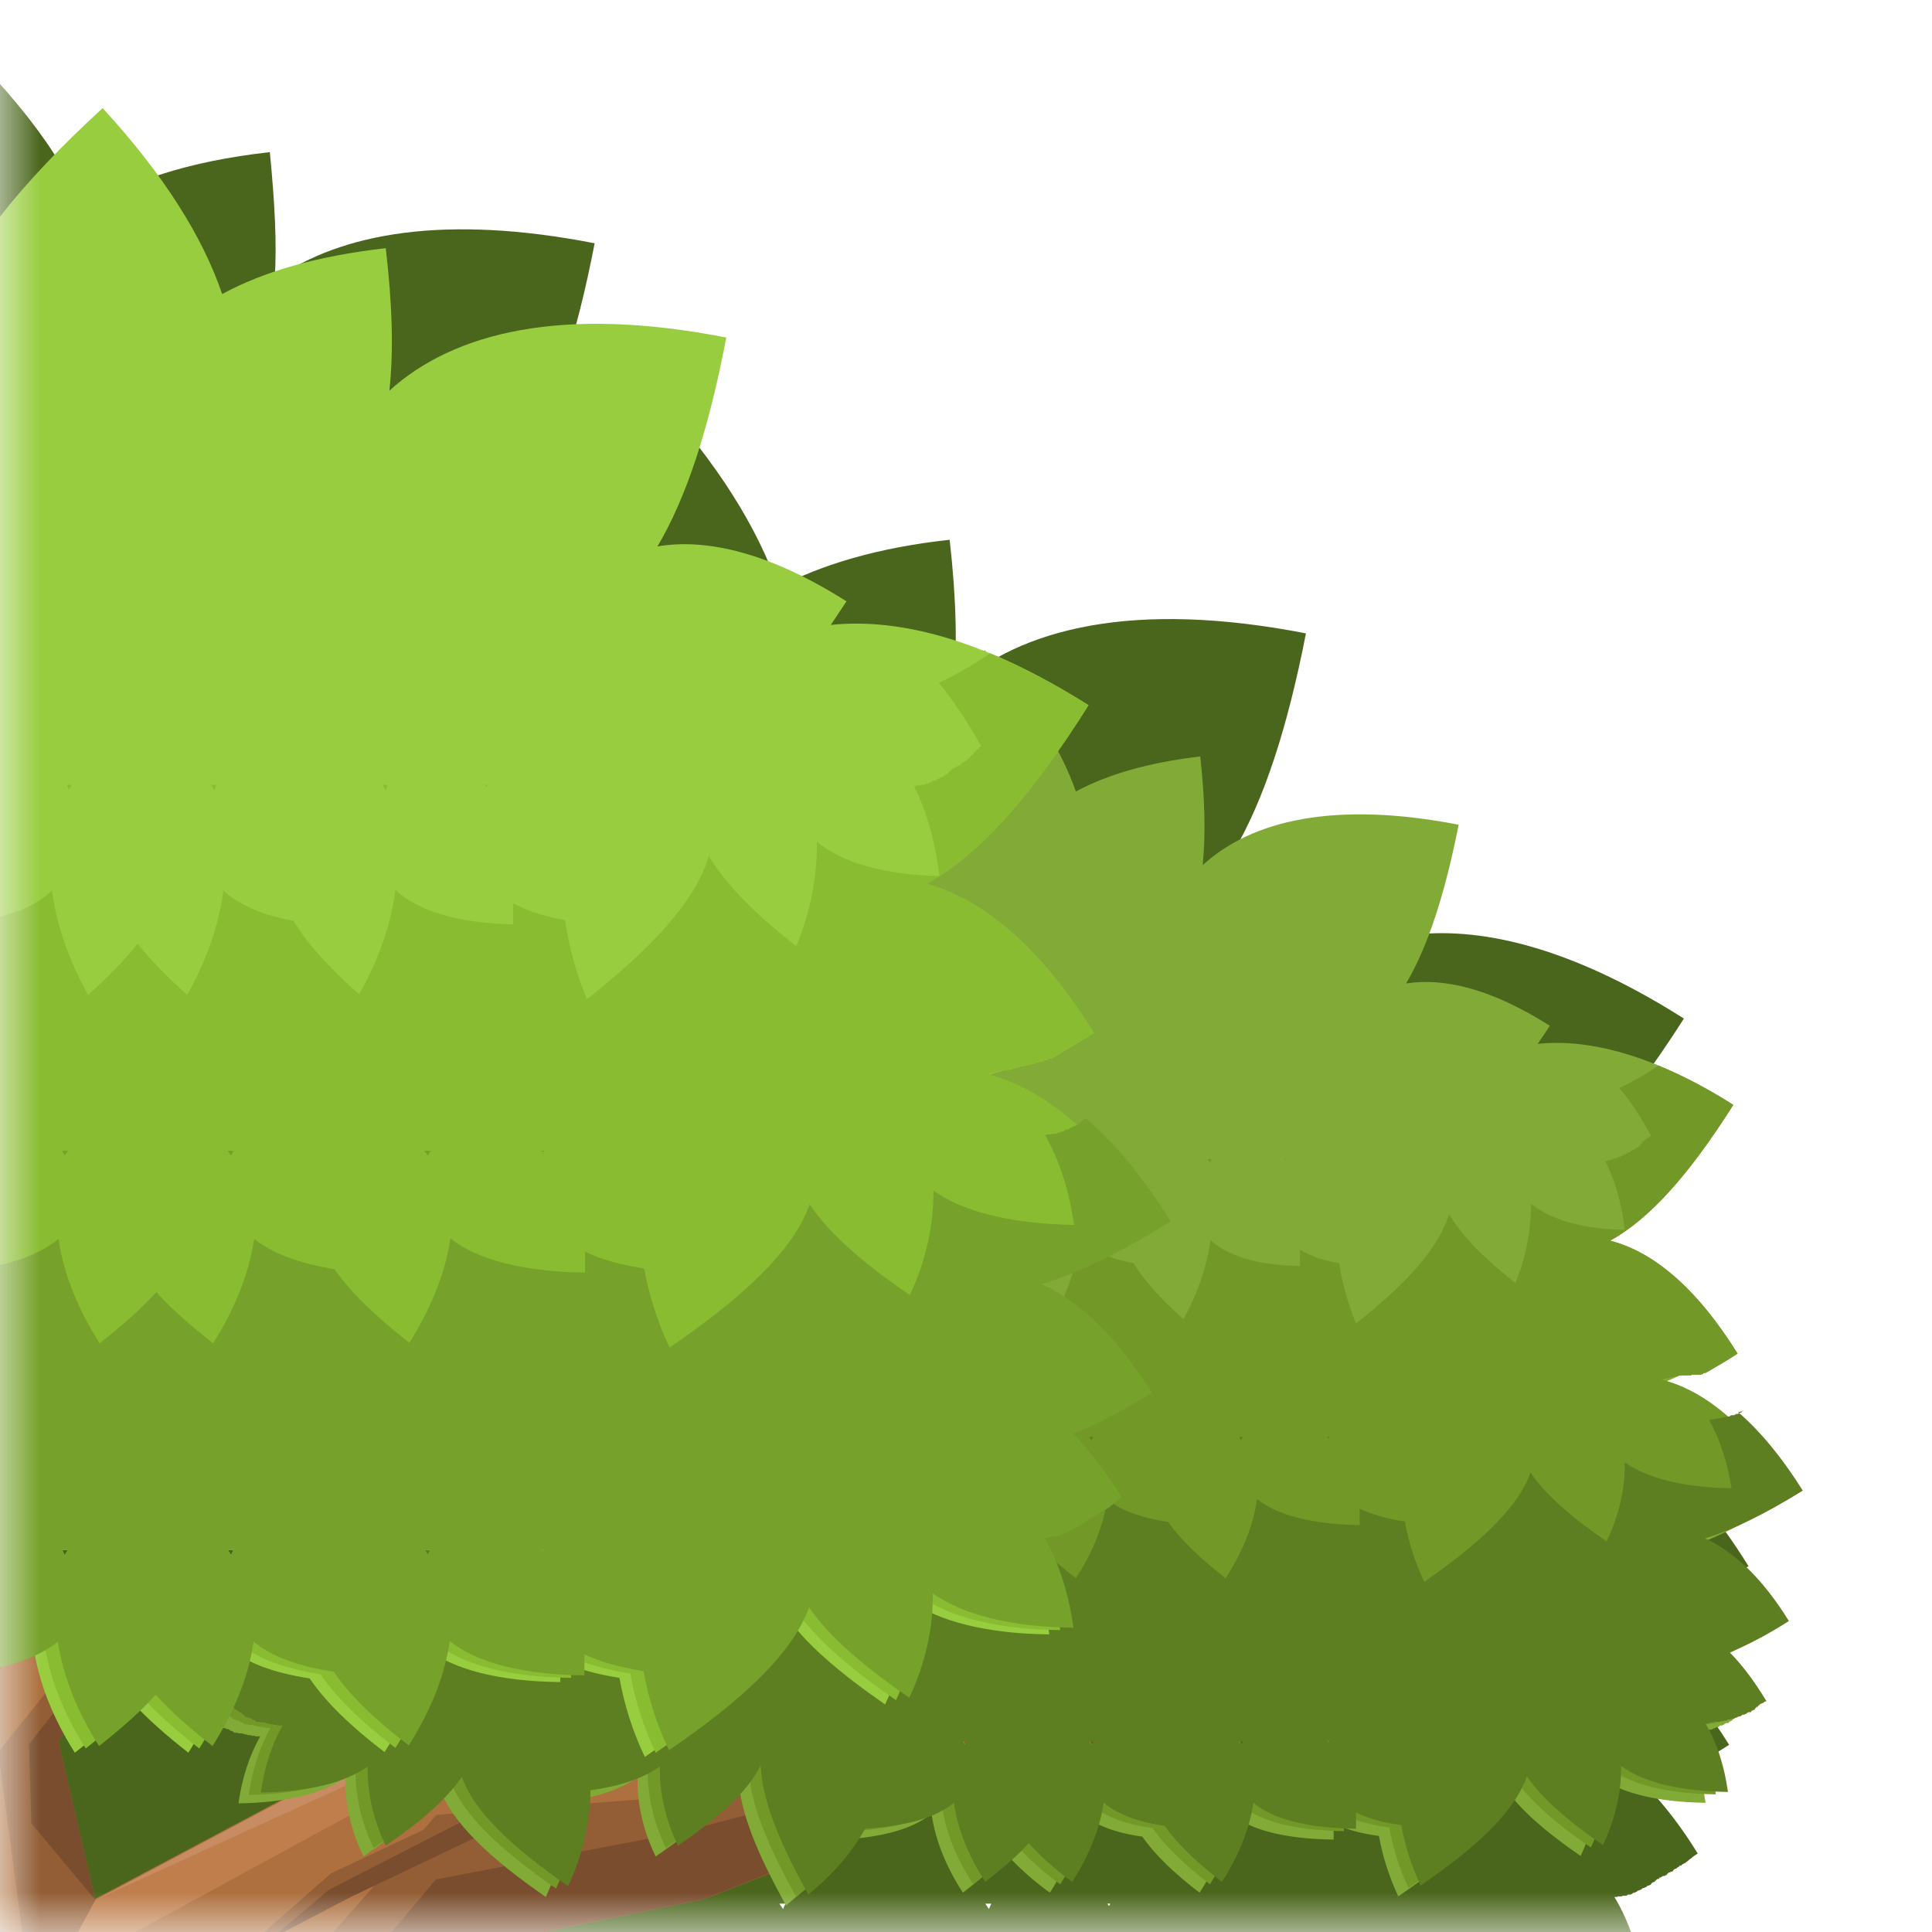 <svg width="24" height="24" viewBox="0 0 24 24" fill="none" xmlns="http://www.w3.org/2000/svg">
<mask id="mask0_44_148547" style="mask-type:luminance" maskUnits="userSpaceOnUse" x="0" y="0" width="24" height="24">
<path d="M24 0H0V24H24V0Z" fill="white"/>
</mask>
<g mask="url(#mask0_44_148547)">
<path fill-rule="evenodd" clip-rule="evenodd" d="M4.327 18.12H4.335H4.342H4.35H4.357H4.365H4.372H4.38H4.387H4.395H4.402H4.41H4.417H4.425H4.432L4.44 18.112H4.447H4.455H4.47V18.105H4.477L4.485 18.097H4.492V18.09L4.5 18.082H4.507H4.515H4.522V18.075L4.53 18.067H4.537L4.545 18.06L4.552 18.052H4.56H4.567H4.582V18.045L4.597 18.037H4.605H4.612H4.62V18.03H4.635V18.022H4.642H4.657H4.665L4.672 18.015L4.687 18.007H4.695H4.71V18L4.717 17.992H4.725H4.732H4.747C4.897 17.902 5.055 17.812 5.227 17.707C4.612 16.717 3.96 16.2 3.337 16.027C3.922 15.705 4.507 15.06 5.167 14.01C4.005 13.275 3.037 13.02 2.265 13.11C2.325 13.027 2.377 12.937 2.437 12.84C1.575 12.292 0.862 12.127 0.307 12.217C0.63 11.67 0.885 10.897 1.087 9.855C-0.758 9.495 -1.988 9.795 -2.715 10.455C-2.67 10.012 -2.685 9.487 -2.753 8.842C-3.525 8.932 -4.133 9.112 -4.598 9.36C-4.815 8.722 -5.25 8.017 -5.948 7.26C-6.878 8.122 -7.448 8.835 -7.703 9.487C-8.19 9.172 -8.865 8.947 -9.773 8.842C-9.833 9.39 -9.855 9.855 -9.825 10.252C-10.568 9.735 -11.73 9.532 -13.38 9.855C-13.178 10.897 -12.923 11.662 -12.6 12.217C-13.155 12.127 -13.868 12.292 -14.73 12.84C-14.483 13.23 -14.25 13.545 -14.025 13.785C-14.648 13.687 -15.435 13.882 -16.395 14.49C-16.065 15.015 -15.758 15.405 -15.465 15.69C-16.245 15.735 -17.085 16.267 -17.888 17.497C-17.325 17.85 -16.845 18.09 -16.425 18.232C-17.01 18.427 -17.625 18.945 -18.203 19.875C-17.64 20.227 -17.16 20.46 -16.748 20.58C-17.16 20.767 -17.588 21.15 -17.993 21.802C-17.663 22.005 -17.37 22.162 -17.108 22.267C-17.288 22.455 -17.475 22.695 -17.655 22.98L-17.633 22.995H-17.618V23.01L-17.603 23.025H-17.588V23.04H-17.573L-17.558 23.062L-17.543 23.077H-17.528V23.085H-17.513L-17.498 23.107L-17.483 23.122H-17.468V23.13H-17.453L-17.438 23.145L-17.423 23.16H-17.408V23.167H-17.393L-17.385 23.182L-17.37 23.197H-17.363V23.205H-17.348L-17.34 23.22H-17.333L-17.318 23.235H-17.31L-17.303 23.242H-17.288L-17.28 23.257H-17.273L-17.258 23.272L-17.25 23.28H-17.235V23.295H-17.228L-17.213 23.31L-17.205 23.317H-17.19V23.325H-17.175L-17.16 23.34L-17.145 23.347H-17.13V23.355H-17.115L-17.1 23.37H-17.085H-17.07V23.377H-17.055L-17.04 23.392H-17.025H-17.01H-16.995L-16.98 23.407H-16.965L-16.95 23.422H-16.935H-16.92H-16.905L-16.89 23.437H-16.875H-16.86H-16.845L-16.83 23.445H-16.815H-16.808H-16.793L-16.785 23.452H-16.77H-16.763H-16.748C-16.913 23.737 -17.01 24.075 -17.07 24.457C-16.373 24.45 -15.825 24.315 -15.48 24.067C-15.488 24.457 -15.39 24.87 -15.218 25.245C-14.708 24.892 -14.31 24.555 -14.085 24.225C-13.905 24.75 -13.328 25.282 -12.51 25.845C-12.3 25.395 -12.173 24.892 -12.18 24.42C-11.745 24.36 -11.393 24.247 -11.145 24.067C-11.153 24.457 -11.055 24.87 -10.883 25.245C-10.283 24.832 -9.84 24.442 -9.653 24.06C-9.63 24.577 -9.368 25.23 -8.948 25.972C-8.603 25.702 -8.31 25.365 -8.1 24.99C-7.508 24.96 -7.058 24.832 -6.788 24.607C-6.728 24.997 -6.563 25.41 -6.323 25.785C-6.068 25.59 -5.85 25.395 -5.678 25.207C-5.505 25.395 -5.288 25.59 -5.033 25.785C-4.793 25.41 -4.628 24.997 -4.568 24.607C-4.365 24.772 -4.058 24.892 -3.66 24.952C-3.473 25.222 -3.18 25.5 -2.813 25.785C-2.573 25.41 -2.408 24.997 -2.348 24.607C-2.048 24.855 -1.523 24.99 -0.825 24.997C-0.825 24.915 -0.825 24.832 -0.825 24.757C-0.645 24.847 -0.42 24.907 -0.158 24.952C-0.105 25.26 -0.008 25.56 0.127 25.845C0.945 25.29 1.522 24.75 1.702 24.225C1.927 24.555 2.325 24.892 2.835 25.245C3.007 24.87 3.112 24.457 3.097 24.067C3.435 24.315 3.99 24.45 4.687 24.457C4.635 24.067 4.522 23.73 4.357 23.445H4.372H4.387L4.402 23.437H4.417L4.432 23.43H4.447H4.462H4.477L4.485 23.422H4.5H4.507H4.522L4.53 23.415L4.545 23.407H4.552H4.567V23.4H4.575L4.59 23.392H4.597H4.612V23.385H4.627L4.642 23.37H4.657H4.672L4.687 23.355H4.702V23.347H4.717L4.732 23.332L4.747 23.325H4.755H4.77L4.777 23.31L4.792 23.302H4.8L4.807 23.295H4.822V23.28H4.83L4.845 23.265L4.852 23.257H4.867V23.25H4.882L4.897 23.235L4.912 23.227H4.927V23.22H4.942L4.957 23.205L4.972 23.197H4.987V23.19H5.002L5.017 23.175L5.032 23.16H5.04V23.152H5.055L5.062 23.137L5.077 23.122H5.085L5.092 23.115H5.107V23.1H5.115L5.13 23.085L5.145 23.077H5.16V23.062H5.175L5.19 23.04L5.205 23.032H5.22C5.04 22.732 4.86 22.5 4.68 22.305C4.942 22.2 5.235 22.05 5.565 21.84C5.16 21.187 4.732 20.797 4.32 20.617C4.732 20.497 5.212 20.265 5.775 19.912C5.152 18.907 4.492 18.39 3.862 18.225L4.327 18.12ZM-6.285 23.595C-6.285 23.595 -6.3 23.557 -6.315 23.535H-6.248C-6.248 23.535 -6.278 23.572 -6.285 23.595ZM-4.41 23.595C-4.41 23.595 -4.433 23.557 -4.448 23.535H-4.38C-4.38 23.535 -4.395 23.572 -4.41 23.595ZM-2.19 23.595C-2.19 23.595 -2.213 23.557 -2.228 23.535H-2.16C-2.16 23.535 -2.175 23.572 -2.19 23.595ZM-0.893 23.565L-0.915 23.542H-0.878L-0.893 23.565Z" fill="#4A661C"/>
<path fill-rule="evenodd" clip-rule="evenodd" d="M19.777 17.408H19.793H19.808H19.815H19.823H19.837H19.852H19.867L19.875 17.4H19.89H19.898H19.905H19.92V17.393H19.935H19.942H19.95H19.965H19.973L19.98 17.385H19.995H20.01H20.032V17.378H20.047V17.37H20.055L20.07 17.363H20.085L20.093 17.355L20.108 17.348H20.115H20.122H20.137V17.34L20.152 17.333H20.168L20.175 17.325L20.19 17.318H20.198H20.205H20.22V17.31L20.235 17.303H20.25H20.258H20.273V17.295H20.288V17.288H20.302H20.317V17.28H20.325L20.332 17.273L20.348 17.265H20.355H20.37H20.385L20.392 17.25L20.407 17.243H20.415H20.422V17.235H20.438C20.61 17.13 20.797 17.025 20.985 16.905C20.273 15.765 19.523 15.165 18.81 14.97C19.477 14.595 20.152 13.853 20.918 12.653C19.582 11.805 18.465 11.513 17.573 11.61C17.64 11.513 17.707 11.408 17.775 11.303C16.785 10.673 15.967 10.478 15.322 10.583C15.697 9.945 15.99 9.06 16.223 7.868C14.1 7.455 12.682 7.793 11.842 8.558C11.895 8.055 11.88 7.44 11.797 6.705C10.905 6.803 10.207 7.013 9.668 7.298C9.412 6.563 8.918 5.753 8.115 4.883C7.043 5.873 6.39 6.698 6.098 7.448C5.535 7.088 4.755 6.825 3.712 6.705C3.645 7.335 3.623 7.875 3.645 8.333C2.79 7.733 1.455 7.5 -0.443 7.875C-0.21 9.075 0.083 9.96 0.458 10.59C-0.188 10.485 -1.005 10.68 -1.995 11.31C-1.71 11.76 -1.44 12.12 -1.185 12.398C-1.905 12.285 -2.812 12.51 -3.915 13.208C-3.533 13.808 -3.18 14.265 -2.842 14.595C-3.743 14.648 -4.71 15.263 -5.633 16.68C-4.987 17.085 -4.433 17.363 -3.953 17.528C-4.628 17.753 -5.332 18.345 -6 19.425C-5.348 19.83 -4.8 20.1 -4.327 20.235C-4.8 20.445 -5.295 20.895 -5.76 21.645C-5.378 21.885 -5.04 22.058 -4.74 22.178C-4.95 22.395 -5.16 22.665 -5.37 22.995L-5.348 23.01L-5.325 23.025L-5.303 23.04L-5.28 23.055L-5.258 23.07L-5.242 23.085L-5.22 23.1H-5.205V23.115L-5.183 23.13H-5.168V23.145L-5.145 23.16H-5.13V23.175L-5.107 23.19H-5.093V23.205L-5.07 23.22H-5.055V23.235L-5.032 23.25H-5.018V23.258H-4.995L-4.98 23.273H-4.973L-4.95 23.288H-4.942L-4.935 23.295H-4.912L-4.905 23.31H-4.897L-4.875 23.325H-4.867L-4.86 23.333H-4.838L-4.83 23.348H-4.822L-4.8 23.363H-4.793L-4.777 23.37H-4.763V23.385H-4.747L-4.725 23.4L-4.71 23.408H-4.695V23.423H-4.68L-4.665 23.438L-4.65 23.445H-4.635V23.453H-4.62L-4.605 23.468L-4.59 23.475H-4.575V23.483H-4.56L-4.545 23.498L-4.53 23.505H-4.515H-4.5L-4.485 23.52H-4.47L-4.455 23.535H-4.44H-4.425H-4.41L-4.395 23.55H-4.38H-4.365H-4.35L-4.335 23.558H-4.32H-4.305H-4.29L-4.282 23.565H-4.268C-4.455 23.888 -4.575 24.278 -4.635 24.713C-3.833 24.698 -3.195 24.548 -2.805 24.263C-2.812 24.713 -2.7 25.185 -2.498 25.62C-1.905 25.215 -1.455 24.833 -1.192 24.45C-0.983 25.05 -0.315 25.673 0.623 26.31C0.87 25.793 1.005 25.215 0.998 24.675C1.5 24.608 1.905 24.473 2.19 24.27C2.183 24.72 2.295 25.193 2.498 25.628C3.188 25.155 3.697 24.705 3.915 24.263C3.938 24.863 4.245 25.605 4.732 26.468C5.13 26.153 5.468 25.763 5.707 25.343C6.39 25.305 6.915 25.155 7.223 24.9C7.29 25.35 7.485 25.823 7.755 26.258C8.047 26.033 8.295 25.808 8.498 25.59C8.693 25.808 8.947 26.033 9.24 26.258C9.518 25.83 9.713 25.35 9.773 24.9C10.005 25.095 10.365 25.223 10.815 25.298C11.033 25.613 11.37 25.928 11.79 26.258C12.068 25.83 12.262 25.35 12.322 24.9C12.668 25.185 13.275 25.335 14.078 25.35C14.078 25.253 14.078 25.163 14.078 25.073C14.287 25.178 14.543 25.245 14.85 25.298C14.91 25.65 15.023 25.995 15.18 26.325C16.125 25.68 16.785 25.065 16.995 24.465C17.25 24.848 17.707 25.238 18.3 25.635C18.503 25.208 18.615 24.728 18.608 24.278C18.997 24.563 19.635 24.713 20.438 24.728C20.37 24.278 20.25 23.888 20.055 23.565H20.07H20.085L20.1 23.558H20.115H20.13H20.145L20.16 23.55H20.175H20.19H20.205L20.212 23.543L20.227 23.535H20.235H20.242H20.258L20.265 23.528H20.273L20.288 23.513H20.295H20.31V23.505H20.325L20.34 23.49L20.355 23.483H20.37V23.475H20.385L20.4 23.46L20.415 23.453H20.43V23.445H20.445L20.46 23.43L20.475 23.423H20.49V23.415H20.505L20.512 23.4L20.527 23.385H20.535L20.543 23.378H20.558V23.363H20.565L20.58 23.348L20.595 23.34H20.61V23.325H20.625L20.648 23.31L20.663 23.303H20.685V23.295H20.7L20.715 23.273L20.738 23.258H20.753V23.25H20.775L20.79 23.228L20.812 23.213H20.828V23.205L20.85 23.19H20.858L20.865 23.175H20.887L20.895 23.16H20.902L20.925 23.145H20.933L20.948 23.13L20.97 23.115L20.985 23.1L21.008 23.085L21.023 23.07L21.045 23.055L21.067 23.04L21.09 23.025C20.887 22.695 20.677 22.425 20.468 22.208C20.767 22.088 21.105 21.915 21.48 21.675C21.015 20.925 20.527 20.475 20.047 20.265C20.52 20.123 21.075 19.86 21.72 19.455C21 18.293 20.242 17.7 19.515 17.513L19.777 17.408ZM7.56 23.715C7.56 23.715 7.537 23.67 7.53 23.648H7.605C7.605 23.648 7.575 23.693 7.56 23.715ZM9.727 23.715C9.727 23.715 9.697 23.67 9.682 23.648H9.758C9.758 23.648 9.735 23.693 9.727 23.715ZM12.285 23.715C12.285 23.715 12.255 23.67 12.24 23.648H12.315C12.315 23.648 12.293 23.693 12.285 23.715ZM13.777 23.678L13.755 23.648H13.793L13.777 23.678Z" fill="#4A661C"/>
<path fill-rule="evenodd" clip-rule="evenodd" d="M10.793 12.405C11.265 12.247 11.805 11.97 12.428 11.58C11.535 10.2 10.59 9.607 9.72 9.555C10.05 9.232 10.395 8.79 10.762 8.205C9.69 7.53 8.812 7.312 8.115 7.417C8.37 7.147 8.625 6.795 8.902 6.36C7.935 5.752 7.147 5.557 6.517 5.662C6.877 5.047 7.162 4.185 7.387 3.022C5.542 2.662 4.245 2.887 3.412 3.472C3.442 3.03 3.412 2.505 3.352 1.89C2.34 2.002 1.582 2.257 1.035 2.61C0.75 1.875 0.12 1.08 -0.923 0.112C-1.703 0.96 -2.19 1.747 -2.43 2.46C-2.948 2.182 -3.63 1.98 -4.5 1.882C-4.583 2.602 -4.598 3.195 -4.545 3.682C-5.355 2.94 -6.735 2.61 -8.798 3.015C-8.573 4.177 -8.288 5.04 -7.928 5.655C-8.55 5.55 -9.345 5.745 -10.312 6.352C-10.245 6.457 -10.185 6.555 -10.117 6.652C-10.98 6.555 -12.068 6.84 -13.365 7.665C-12.623 8.835 -11.97 9.555 -11.318 9.922C-12.015 10.11 -12.742 10.687 -13.432 11.797C-13.245 11.91 -13.072 12.015 -12.9 12.112H-12.885V12.12H-12.877L-12.87 12.127L-12.855 12.135H-12.84L-12.825 12.15H-12.818H-12.803V12.157H-12.795L-12.787 12.165L-12.773 12.172H-12.758L-12.742 12.18L-12.727 12.187H-12.72H-12.713H-12.697V12.195L-12.682 12.202H-12.675H-12.668H-12.652V12.21H-12.645L-12.63 12.217H-12.615V12.225L-12.6 12.232H-12.592H-12.585H-12.57V12.24H-12.562L-12.547 12.247H-12.533V12.255H-12.518L-12.495 12.262H-12.48H-12.465H-12.457L-12.45 12.27H-12.435H-12.428H-12.42H-12.405V12.277H-12.39H-12.383H-12.375H-12.36H-12.352L-12.345 12.285H-12.33H-12.315H-12.307H-12.3H-12.285H-12.277C-12.982 12.465 -13.717 13.042 -14.415 14.167C-13.785 14.565 -13.252 14.82 -12.787 14.955C-13.252 15.157 -13.725 15.6 -14.182 16.327C-13.815 16.56 -13.485 16.732 -13.193 16.845C-13.395 17.055 -13.598 17.325 -13.8 17.64L-13.777 17.655H-13.762V17.67L-13.74 17.685H-13.725V17.7L-13.703 17.715H-13.688V17.73L-13.665 17.745H-13.65L-13.643 17.76L-13.62 17.775H-13.613L-13.605 17.79H-13.582L-13.575 17.805H-13.568L-13.545 17.82L-13.53 17.827H-13.508V17.842H-13.492L-13.47 17.857L-13.455 17.865H-13.44V17.872H-13.425L-13.41 17.895H-13.387L-13.373 17.917L-13.357 17.925H-13.342V17.932H-13.328L-13.312 17.947L-13.297 17.962H-13.29V17.97H-13.275L-13.268 17.985H-13.26L-13.245 18L-13.238 18.007H-13.223V18.022H-13.207L-13.193 18.037L-13.178 18.045H-13.162V18.052H-13.148L-13.133 18.067L-13.117 18.075H-13.102V18.082H-13.088L-13.072 18.097L-13.057 18.105H-13.043H-13.027L-13.02 18.12L-13.005 18.127H-12.998H-12.982V18.135H-12.975L-12.96 18.142H-12.953H-12.938V18.15H-12.922L-12.908 18.157H-12.893H-12.877H-12.863L-12.848 18.165H-12.832L-12.818 18.172H-12.803C-12.99 18.495 -13.11 18.87 -13.17 19.305C-12.39 19.29 -11.775 19.147 -11.393 18.87C-11.4 19.305 -11.295 19.77 -11.1 20.182C-10.53 19.792 -10.088 19.417 -9.833 19.042C-9.63 19.627 -8.978 20.227 -8.063 20.85C-7.913 20.527 -7.8 20.19 -7.748 19.852C-7.455 19.807 -7.2 19.74 -6.998 19.635C-6.998 19.725 -6.998 19.815 -6.998 19.905C-6.225 19.89 -5.633 19.747 -5.295 19.47C-5.228 19.905 -5.04 20.37 -4.778 20.782C-4.365 20.467 -4.035 20.152 -3.833 19.852C-3.39 19.785 -3.045 19.657 -2.82 19.47C-2.753 19.905 -2.565 20.37 -2.303 20.782C-2.018 20.565 -1.778 20.347 -1.583 20.137C-1.388 20.347 -1.148 20.565 -0.863 20.782C-0.593 20.362 -0.405 19.905 -0.345 19.47C-0.045 19.717 0.465 19.86 1.125 19.897C1.357 20.31 1.687 20.685 2.07 20.992C2.535 20.16 2.835 19.432 2.857 18.855C3.067 19.29 3.562 19.725 4.23 20.182C4.425 19.762 4.537 19.305 4.522 18.87C4.792 19.065 5.19 19.2 5.677 19.26C5.67 19.792 5.805 20.347 6.045 20.85C6.96 20.227 7.605 19.627 7.807 19.042C8.055 19.41 8.497 19.792 9.075 20.182C9.27 19.762 9.382 19.305 9.375 18.87C9.757 19.147 10.373 19.297 11.152 19.305C11.092 18.877 10.973 18.502 10.793 18.187H10.807H10.815L10.83 18.18H10.845H10.86H10.875L10.89 18.172H10.905H10.92H10.935L10.95 18.157H10.965H10.98H10.995L11.01 18.142H11.025L11.04 18.127H11.055L11.07 18.112L11.085 18.105H11.1V18.097H11.115L11.13 18.082L11.145 18.075H11.16V18.067H11.175L11.19 18.052L11.205 18.045H11.22V18.037H11.235L11.25 18.022L11.265 18.007H11.28V18H11.295L11.31 17.985L11.325 17.97H11.332L11.34 17.962H11.355L11.363 17.947H11.37L11.385 17.932H11.393L11.4 17.925H11.422L11.43 17.91H11.438L11.46 17.895H11.467L11.482 17.887H11.505V17.872H11.52L11.543 17.857L11.557 17.85L11.58 17.835L11.595 17.82L11.617 17.805L11.633 17.79L11.655 17.775L11.67 17.76L11.693 17.745L11.707 17.73L11.73 17.715L11.745 17.7L11.768 17.685L11.79 17.67L11.812 17.655L11.835 17.64L11.857 17.625C11.655 17.302 11.453 17.04 11.25 16.83C11.543 16.717 11.865 16.545 12.24 16.312C11.783 15.585 11.31 15.15 10.845 14.94C11.31 14.805 11.842 14.542 12.473 14.152C11.82 13.11 11.145 12.532 10.485 12.315L10.793 12.405ZM-6.368 18.45L-6.383 18.42H-6.345L-6.368 18.45ZM-4.913 18.487C-4.913 18.487 -4.935 18.442 -4.943 18.42H-4.868C-4.868 18.42 -4.898 18.465 -4.913 18.487ZM-2.43 18.487C-2.43 18.487 -2.453 18.442 -2.46 18.42H-2.385C-2.385 18.42 -2.415 18.465 -2.43 18.487ZM-0.33 18.487C-0.33 18.487 -0.36 18.442 -0.375 18.42H-0.3C-0.3 18.42 -0.323 18.465 -0.33 18.487Z" fill="#4A661C"/>
<path fill-rule="evenodd" clip-rule="evenodd" d="M5.407 24.277L8.73 23.595L15.712 20.843L15.6 16.875L13.26 14.685L12.352 11.662L12.577 15.36L13.935 16.793L13.86 19.815L9.48 21.172L9.93 17.85L8.19 21.098L4.867 21.63L1.17 23.595L0.72 21.63L2.91 18.082L0.195 20.422L-0.105 18.308L5.332 14.377L5.782 10.755L4.5 13.32L2.685 14.377L1.702 9.772L1.477 15.21L-2.753 17.925L-2.145 22.913L-3.053 22.08L-6.675 20.948L-6.45 18.15L-8.64 14.678L-7.508 18.15L-8.64 21.023L-12.87 19.89L-15.66 14.752L-13.47 21.098L-4.035 23.812L-3.075 26.43C-2.168 37.065 -3.908 41.985 -5.393 44.483C-6.473 44.648 -7.065 45.697 -8.175 46.117C-9.48 46.612 -11.295 46.553 -12.255 47.977H8.767C8.145 47.123 6.87 47.182 6.09 46.913C5.325 46.65 5.055 46.05 4.5 45.69C2.947 41.775 2.482 38.025 3.592 26.422L5.392 24.255L5.407 24.277Z" fill="#AD703E"/>
<path fill-rule="evenodd" clip-rule="evenodd" d="M15.022 20.355L9.382 22.245L5.422 22.545L1.995 26.445L1.53 30.96L2.032 38.31L3.735 43.38C2.842 40.035 2.752 35.79 3.645 26.453L5.415 24.277L8.842 23.558L13.957 21.54L15.72 20.843L15.607 16.875L15.03 20.355H15.022Z" fill="#935E36"/>
<path fill-rule="evenodd" clip-rule="evenodd" d="M15.24 20.437L13.747 21.367L8.422 22.77L5.415 23.347L2.805 26.445L2.527 32.175L2.7 37.89L3.045 38.677C2.902 35.835 3.075 32.055 3.607 26.445L5.407 24.277L8.73 23.595L15.712 20.842L15.615 17.55L15.232 20.43L15.24 20.437Z" fill="#7A4D2E"/>
<path fill-rule="evenodd" clip-rule="evenodd" d="M-0.022 21.765L0.413 25.027L1.185 23.602L0.728 21.637L2.918 18.09L-0.022 21.765Z" fill="#935E36"/>
<path fill-rule="evenodd" clip-rule="evenodd" d="M-1.23 18.06L-0.323 21.233L0.202 20.43L-0.098 18.315L5.332 14.385L5.79 10.763L4.89 13.89L-1.23 18.06Z" fill="#935E36"/>
<path fill-rule="evenodd" clip-rule="evenodd" d="M13.943 16.807L13.867 19.822L14.475 16.575L12.585 15.367L13.943 16.807Z" fill="#935E36"/>
<path fill-rule="evenodd" clip-rule="evenodd" d="M-0.645 18.105L0.202 20.43L-0.098 18.315L5.332 14.385L5.535 12.817L5.07 14.25L-0.645 18.105Z" fill="#7A4D2E"/>
<path fill-rule="evenodd" clip-rule="evenodd" d="M0.36 21.668L0.39 22.65L1.185 23.603L0.727 21.638L2.017 19.553L0.36 21.668Z" fill="#7A4D2E"/>
<path fill-rule="evenodd" clip-rule="evenodd" d="M13.942 16.807L13.912 17.962L14.227 16.665L13.05 15.862L13.942 16.807Z" fill="#7A4D2E"/>
<path fill-rule="evenodd" clip-rule="evenodd" d="M12.36 11.67L12.472 13.605L12.555 12.975L12.93 14.835L15.547 16.83L13.26 14.692L12.36 11.67Z" fill="#BF7E4C"/>
<path fill-rule="evenodd" clip-rule="evenodd" d="M9.262 21.712L13.867 19.822L9.487 21.187L9.262 21.712Z" fill="#BF7E4C"/>
<path fill-rule="evenodd" clip-rule="evenodd" d="M4.882 21.638L1.185 23.603L0.675 24.548L5.182 22.095L8.467 21.398L9.937 17.865L8.205 21.113L4.882 21.638Z" fill="#BF7E4C"/>
<path fill-rule="evenodd" clip-rule="evenodd" d="M1.485 15.218L-2.745 17.94L-2.138 22.92L-2.063 18.203L2.085 15.143L1.71 9.78L1.485 15.218Z" fill="#BF7E4C"/>
<path fill-rule="evenodd" clip-rule="evenodd" d="M2.692 14.385L2.73 14.85L4.582 13.575L5.535 11.28L4.507 13.328L2.692 14.385Z" fill="#BF7E4C"/>
<path fill-rule="evenodd" clip-rule="evenodd" d="M-2.513 19.868L-2.453 18.113L1.485 15.218L-2.745 17.94L-2.513 19.868Z" fill="#C88C63"/>
<path fill-rule="evenodd" clip-rule="evenodd" d="M4.882 21.637L1.185 23.602L5.01 21.855L8.34 21.262L8.902 19.8L8.205 21.112L4.882 21.637Z" fill="#C88C63"/>
<path fill-rule="evenodd" clip-rule="evenodd" d="M4.11 23.273L2.49 24.698L4.245 23.475L6.315 22.478L7.44 22.035L6.112 22.328L4.11 23.273Z" fill="#935E36"/>
<path fill-rule="evenodd" clip-rule="evenodd" d="M14.655 17.881L14.557 19.358L14.887 17.723L14.805 17.123L14.655 17.881Z" fill="#935E36"/>
<path fill-rule="evenodd" clip-rule="evenodd" d="M1.92 15.45L-0.285 17.16L2.167 15.518L2.025 13.41L1.92 15.45Z" fill="#935E36"/>
<path fill-rule="evenodd" clip-rule="evenodd" d="M4.087 23.475L3.367 24.083L4.357 23.565L6.45 22.568L7.125 22.11L6.135 22.425L4.087 23.475Z" fill="#7A4D2E"/>
<path fill-rule="evenodd" clip-rule="evenodd" d="M-0.78 14.745H-0.795V14.753H-0.81L-0.818 14.768L-0.833 14.775H-0.84V14.783H-0.855V14.79L-0.87 14.805H-0.878H-0.893V14.813H-0.9L-0.915 14.828H-0.93H-0.945V14.835H-0.96L-0.975 14.85H-0.99H-1.005H-1.02L-1.028 14.865H-1.043H-1.05H-1.065L-1.073 14.873L-1.088 14.88H-1.103V14.888L-1.118 14.895H-1.125H-1.14H-1.148L-1.163 14.903H-1.17H-1.185H-1.2L-1.215 14.91H-1.23L-1.238 14.918H-1.253C-1.103 15.18 -0.998 15.495 -0.945 15.855C-1.59 15.848 -2.1 15.72 -2.415 15.495C-2.408 15.855 -2.498 16.238 -2.663 16.583C-3.135 16.26 -3.503 15.945 -3.713 15.638C-3.885 16.125 -4.418 16.62 -5.175 17.138C-5.303 16.875 -5.393 16.59 -5.438 16.313C-5.685 16.275 -5.888 16.215 -6.06 16.133C-6.06 16.208 -6.06 16.283 -6.06 16.358C-6.698 16.35 -7.193 16.223 -7.47 15.998C-7.523 16.358 -7.68 16.74 -7.898 17.085C-8.243 16.823 -8.513 16.568 -8.685 16.313C-9.053 16.26 -9.338 16.148 -9.525 15.998C-9.578 16.358 -9.735 16.74 -9.953 17.085C-10.185 16.905 -10.388 16.725 -10.545 16.553C-10.703 16.725 -10.905 16.905 -11.138 17.085C-11.363 16.74 -11.513 16.358 -11.565 15.998C-11.813 16.2 -12.233 16.32 -12.78 16.35C-12.968 16.695 -13.245 17.003 -13.56 17.258C-13.95 16.568 -14.198 15.968 -14.213 15.488C-14.385 15.848 -14.798 16.208 -15.353 16.59C-15.518 16.245 -15.608 15.863 -15.6 15.503C-15.825 15.668 -16.155 15.773 -16.56 15.825C-16.56 16.26 -16.665 16.725 -16.86 17.145C-17.618 16.628 -18.15 16.133 -18.323 15.645C-18.525 15.953 -18.893 16.268 -19.373 16.59C-19.538 16.245 -19.628 15.863 -19.62 15.503C-19.935 15.728 -20.445 15.855 -21.09 15.863C-21.038 15.51 -20.94 15.203 -20.79 14.94H-20.805H-20.813H-20.828H-20.835H-20.85H-20.858L-20.873 14.933H-20.88H-20.895H-20.91L-20.925 14.925H-20.94H-20.955H-20.97L-20.985 14.918H-21H-21.015L-21.03 14.903H-21.045H-21.06L-21.075 14.888H-21.09H-21.105H-21.12L-21.135 14.873L-21.15 14.865H-21.165H-21.18L-21.188 14.85L-21.203 14.843H-21.21H-21.225L-21.233 14.828L-21.248 14.82H-21.255V14.813H-21.27L-21.278 14.798L-21.293 14.783H-21.3V14.775H-21.315L-21.323 14.76H-21.33C-21.63 15.015 -21.93 15.368 -22.215 15.84C-21.69 16.17 -21.248 16.38 -20.865 16.493C-21.248 16.665 -21.638 17.025 -22.02 17.625C-21.713 17.813 -21.443 17.955 -21.203 18.053C-21.375 18.233 -21.54 18.45 -21.705 18.713H-21.69L-21.675 18.735H-21.66L-21.645 18.758L-21.63 18.773H-21.615V18.78H-21.6L-21.585 18.795L-21.57 18.81H-21.555V18.818H-21.54L-21.525 18.833L-21.51 18.848H-21.495V18.855H-21.48L-21.473 18.87L-21.458 18.885H-21.45V18.893H-21.435L-21.428 18.908L-21.413 18.923H-21.405V18.93H-21.39L-21.383 18.945H-21.375L-21.36 18.96L-21.353 18.968H-21.338V18.983H-21.33L-21.315 18.998L-21.308 19.005H-21.293V19.013H-21.285L-21.27 19.028H-21.263H-21.248V19.035H-21.24L-21.225 19.05H-21.21H-21.195V19.058H-21.18L-21.165 19.073H-21.15H-21.135V19.08H-21.12L-21.105 19.095H-21.09H-21.075L-21.06 19.11H-21.045H-21.03L-21.015 19.118H-21H-20.985H-20.97L-20.955 19.125H-20.94H-20.933H-20.918L-20.91 19.133H-20.895H-20.888H-20.873L-20.865 19.14H-20.85C-21 19.403 -21.098 19.71 -21.15 20.063C-20.505 20.055 -19.995 19.928 -19.68 19.703C-19.688 20.063 -19.598 20.445 -19.433 20.79C-18.96 20.468 -18.593 20.153 -18.383 19.845C-18.21 20.333 -17.678 20.828 -16.92 21.345C-16.725 20.925 -16.613 20.468 -16.62 20.025C-16.215 19.973 -15.885 19.86 -15.66 19.703C-15.668 20.063 -15.578 20.445 -15.413 20.79C-14.858 20.408 -14.453 20.048 -14.273 19.688C-14.25 20.168 -14.003 20.768 -13.62 21.458C-13.298 21.203 -13.028 20.895 -12.84 20.55C-12.293 20.52 -11.873 20.4 -11.625 20.198C-11.573 20.558 -11.415 20.94 -11.198 21.285C-10.965 21.105 -10.763 20.925 -10.605 20.753C-10.448 20.925 -10.245 21.105 -10.013 21.285C-9.788 20.94 -9.638 20.558 -9.585 20.198C-9.398 20.355 -9.113 20.46 -8.745 20.513C-8.573 20.768 -8.303 21.023 -7.958 21.285C-7.733 20.94 -7.583 20.558 -7.53 20.198C-7.253 20.423 -6.765 20.55 -6.12 20.558C-6.12 20.483 -6.12 20.408 -6.12 20.333C-5.955 20.415 -5.745 20.475 -5.498 20.513C-5.453 20.798 -5.363 21.075 -5.235 21.338C-4.478 20.82 -3.945 20.325 -3.773 19.838C-3.563 20.145 -3.203 20.46 -2.723 20.783C-2.558 20.438 -2.468 20.055 -2.475 19.695C-2.16 19.928 -1.65 20.048 -1.005 20.055C-1.058 19.695 -1.155 19.38 -1.313 19.118H-1.298H-1.29L-1.275 19.11H-1.26H-1.245H-1.23L-1.223 19.103H-1.208H-1.2H-1.185L-1.178 19.095L-1.163 19.088H-1.148V19.08L-1.133 19.073H-1.125H-1.11V19.065H-1.103L-1.088 19.058H-1.08H-1.065H-1.05L-1.035 19.043H-1.02L-1.005 19.028L-0.99 19.02H-0.975H-0.96L-0.953 19.005L-0.938 18.998H-0.93V18.99H-0.915V18.983L-0.9 18.968L-0.893 18.96H-0.878V18.953H-0.87L-0.855 18.938L-0.84 18.93H-0.825V18.923H-0.81L-0.795 18.908L-0.78 18.9H-0.765V18.893H-0.75L-0.735 18.878L-0.72 18.87H-0.705V18.863H-0.69L-0.683 18.848L-0.668 18.833H-0.66V18.825H-0.645L-0.638 18.81H-0.63L-0.615 18.795L-0.608 18.788H-0.593V18.773H-0.578L-0.563 18.758L-0.548 18.75H-0.533V18.743H-0.518L-0.503 18.72C-0.668 18.458 -0.84 18.233 -1.005 18.06C-0.765 17.963 -0.495 17.82 -0.188 17.633C-0.563 17.025 -0.96 16.665 -1.343 16.5C-0.96 16.388 -0.518 16.17 0.007 15.848C-0.285 15.383 -0.585 15.03 -0.878 14.768L-0.78 14.745ZM-11.498 19.335C-11.498 19.335 -11.513 19.298 -11.52 19.283H-11.46C-11.46 19.283 -11.483 19.32 -11.498 19.335ZM-9.758 19.335C-9.758 19.335 -9.78 19.298 -9.795 19.283H-9.735C-9.735 19.283 -9.75 19.32 -9.758 19.335ZM-7.703 19.335C-7.703 19.335 -7.725 19.298 -7.74 19.283H-7.68C-7.68 19.283 -7.695 19.32 -7.703 19.335ZM-6.503 19.305L-6.525 19.283H-6.495V19.305H-6.503Z" fill="#5E7F21" stroke="#5E7F21" stroke-width="0.22" stroke-miterlimit="22.93"/>
<path fill-rule="evenodd" clip-rule="evenodd" d="M20.872 17.085H20.88H20.887H20.895H20.902H20.91H20.917H20.925H20.932H20.94H20.947H20.955H20.962H20.97H20.977H20.992H21H21.007L21.015 17.077H21.022H21.03H21.037H21.045H21.052H21.06H21.067H21.075H21.082H21.09H21.097H21.112H21.12H21.127H21.135V17.07H21.142H21.15H21.157V17.062L21.165 17.055H21.172H21.18H21.187C21.315 16.98 21.45 16.905 21.585 16.815C21.067 15.982 20.527 15.547 20.002 15.412C20.49 15.142 20.977 14.602 21.532 13.725C20.557 13.11 19.747 12.9 19.102 12.967C19.147 12.9 19.2 12.825 19.252 12.742C18.532 12.285 17.94 12.142 17.467 12.217C17.737 11.76 17.947 11.115 18.12 10.245C16.575 9.945 15.547 10.192 14.94 10.747C14.977 10.38 14.97 9.937 14.91 9.397C14.265 9.472 13.755 9.622 13.365 9.832C13.177 9.3 12.817 8.707 12.232 8.077C11.452 8.797 10.98 9.397 10.762 9.945C10.357 9.682 9.787 9.487 9.03 9.405C8.977 9.862 8.962 10.252 8.985 10.59C8.362 10.155 7.395 9.99 6.015 10.252C6.187 11.122 6.397 11.767 6.667 12.225C6.202 12.15 5.602 12.292 4.882 12.75C5.092 13.08 5.287 13.342 5.475 13.545C4.95 13.462 4.29 13.627 3.495 14.13C3.772 14.565 4.027 14.895 4.275 15.135C3.622 15.172 2.917 15.615 2.25 16.65C2.715 16.942 3.12 17.145 3.472 17.265C2.977 17.43 2.475 17.865 1.987 18.645C2.46 18.937 2.857 19.132 3.202 19.237C2.857 19.395 2.505 19.717 2.16 20.265C2.437 20.437 2.677 20.565 2.895 20.655C2.745 20.812 2.587 21.015 2.437 21.255H2.452L2.467 21.277L2.482 21.285H2.497V21.292H2.512L2.527 21.307L2.542 21.315H2.557V21.322H2.572L2.587 21.337L2.602 21.345H2.617V21.352H2.632L2.64 21.367L2.655 21.375H2.662V21.382H2.677L2.685 21.397L2.7 21.405H2.707V21.412H2.722L2.73 21.427L2.745 21.435V21.442H2.76V21.45L2.775 21.465H2.782H2.797V21.472H2.805L2.82 21.48H2.827H2.842V21.487H2.85L2.865 21.502H2.872H2.887V21.51H2.895L2.91 21.525H2.917H2.932H2.947L2.962 21.532H2.977H2.992H3.007L3.022 21.54H3.037L3.052 21.547H3.067L3.082 21.555H3.097H3.105H3.12L3.127 21.562H3.142H3.15H3.165L3.172 21.57H3.187H3.195H3.21H3.217H3.232C3.097 21.81 3.007 22.087 2.962 22.402C3.547 22.395 4.005 22.282 4.29 22.08C4.282 22.41 4.365 22.755 4.515 23.062C4.942 22.77 5.272 22.485 5.46 22.207C5.61 22.642 6.097 23.092 6.78 23.565C6.96 23.182 7.057 22.77 7.057 22.372C7.425 22.327 7.717 22.222 7.92 22.08C7.912 22.41 7.995 22.755 8.145 23.062C8.647 22.717 9.015 22.387 9.172 22.065C9.187 22.5 9.412 23.04 9.765 23.67C10.05 23.437 10.297 23.16 10.47 22.852C10.965 22.822 11.347 22.717 11.572 22.53C11.617 22.86 11.76 23.205 11.962 23.512C12.172 23.347 12.36 23.19 12.502 23.032C12.645 23.19 12.825 23.355 13.042 23.512C13.245 23.197 13.387 22.852 13.432 22.53C13.605 22.672 13.86 22.77 14.19 22.815C14.347 23.04 14.587 23.272 14.902 23.512C15.105 23.197 15.247 22.852 15.292 22.53C15.54 22.74 15.982 22.845 16.567 22.852C16.567 22.785 16.567 22.717 16.567 22.65C16.717 22.725 16.905 22.777 17.13 22.807C17.175 23.062 17.257 23.317 17.37 23.557C18.052 23.092 18.54 22.642 18.69 22.2C18.877 22.477 19.207 22.762 19.635 23.055C19.785 22.74 19.867 22.395 19.86 22.072C20.145 22.282 20.61 22.387 21.187 22.395C21.142 22.072 21.052 21.787 20.91 21.547H20.925H20.932L20.947 21.54H20.962L20.97 21.532H20.985H20.992H21.007L21.015 21.525H21.03H21.037H21.052H21.067H21.082L21.097 21.517H21.105H21.12H21.127L21.142 21.51H21.157H21.172L21.187 21.495H21.202H21.217L21.225 21.487H21.24H21.247H21.262L21.27 21.48L21.285 21.472H21.3V21.465H21.307L21.322 21.457H21.33H21.345V21.45H21.352L21.367 21.435H21.382H21.397V21.427H21.412L21.427 21.412L21.442 21.405H21.457H21.472L21.48 21.39L21.495 21.382H21.502V21.375H21.517L21.525 21.36L21.54 21.345L21.547 21.337H21.562V21.322H21.57L21.585 21.307L21.592 21.3H21.607V21.292H21.622L21.637 21.277L21.652 21.27H21.667C21.517 21.022 21.367 20.82 21.21 20.662C21.427 20.572 21.675 20.445 21.945 20.272C21.607 19.725 21.247 19.402 20.902 19.245C21.247 19.14 21.645 18.945 22.117 18.652C21.592 17.812 21.045 17.377 20.512 17.242L20.872 17.085ZM11.992 21.675C11.992 21.675 11.977 21.645 11.97 21.63H12.022C12.022 21.63 12 21.66 11.992 21.675ZM13.567 21.675C13.567 21.675 13.545 21.645 13.537 21.63H13.59C13.59 21.63 13.575 21.66 13.567 21.675ZM15.427 21.675C15.427 21.675 15.405 21.645 15.397 21.63H15.45C15.45 21.63 15.435 21.66 15.427 21.675ZM16.515 21.645L16.5 21.622H16.53V21.645H16.515Z" fill="#81AA36"/>
<path fill-rule="evenodd" clip-rule="evenodd" d="M20.872 17.085H20.88H20.887H20.895H20.902H20.91H20.918H20.925H20.933H20.94H20.948H20.955H20.962H20.97H20.977H20.992H21H21.008L21.015 17.077H21.023H21.03H21.038H21.045H21.052H21.06H21.067H21.075H21.082H21.09H21.098H21.113H21.12H21.128H21.135V17.07H21.142H21.15H21.157V17.062L21.165 17.055H21.172H21.18H21.188C21.315 16.98 21.45 16.905 21.585 16.815C21.067 15.982 20.527 15.547 20.003 15.412C20.49 15.142 20.977 14.602 21.532 13.725C21.203 13.515 20.895 13.357 20.602 13.237C20.422 13.357 20.265 13.447 20.115 13.515C20.25 13.672 20.385 13.875 20.512 14.115H20.497L20.483 14.13L20.468 14.137H20.46V14.145H20.445L20.438 14.16L20.422 14.175H20.415V14.182H20.4V14.197L20.385 14.212V14.22H20.37V14.235H20.363L20.348 14.25L20.34 14.257H20.325V14.265H20.317L20.302 14.28L20.288 14.287H20.273V14.295H20.258L20.25 14.31L20.235 14.317H20.227H20.212L20.205 14.332L20.19 14.34H20.175V14.347L20.16 14.355H20.145V14.362H20.137L20.13 14.37H20.122H20.108H20.1L20.093 14.385H20.085H20.078H20.07L20.062 14.392H20.055H20.047H20.04V14.4H20.032H20.025V14.407H20.017H20.01H20.003L19.995 14.415H19.988H19.98H19.973L19.965 14.422H19.957H19.95H19.942C20.062 14.662 20.145 14.947 20.183 15.277C19.672 15.27 19.275 15.157 19.02 14.955C19.02 15.285 18.953 15.63 18.825 15.937C18.45 15.645 18.165 15.36 18 15.082C17.865 15.525 17.445 15.967 16.845 16.44C16.747 16.2 16.672 15.945 16.635 15.69C16.44 15.66 16.275 15.6 16.148 15.525C16.148 15.592 16.148 15.66 16.148 15.727C15.645 15.72 15.255 15.607 15.037 15.405C14.992 15.735 14.873 16.08 14.7 16.387C14.43 16.147 14.22 15.915 14.078 15.69C13.793 15.637 13.56 15.547 13.418 15.405C13.373 15.735 13.252 16.08 13.08 16.387C12.893 16.222 12.735 16.065 12.607 15.907C12.48 16.065 12.322 16.23 12.135 16.387C11.963 16.072 11.835 15.727 11.797 15.405C11.602 15.592 11.273 15.697 10.838 15.727C10.688 16.035 10.47 16.32 10.223 16.545C9.915 15.922 9.72 15.375 9.705 14.94C9.57 15.262 9.247 15.592 8.805 15.937C8.677 15.622 8.602 15.277 8.61 14.955C8.43 15.105 8.175 15.202 7.852 15.247C7.852 15.645 7.77 16.057 7.612 16.44C7.012 15.975 6.592 15.525 6.457 15.082C6.292 15.36 6.007 15.645 5.632 15.937C5.505 15.622 5.43 15.277 5.437 14.955C5.19 15.165 4.785 15.27 4.275 15.277C4.282 15.195 4.297 15.112 4.312 15.037C3.682 15.112 3.015 15.562 2.377 16.545C2.842 16.837 3.247 17.04 3.6 17.16C3.105 17.325 2.602 17.76 2.115 18.54C2.587 18.832 2.985 19.027 3.33 19.132C2.985 19.29 2.632 19.612 2.287 20.16C2.565 20.332 2.805 20.46 3.022 20.55C2.872 20.707 2.715 20.91 2.565 21.15H2.58L2.595 21.172L2.61 21.18H2.625V21.187H2.64L2.655 21.202L2.67 21.21H2.685V21.217H2.7L2.715 21.232L2.73 21.24H2.745V21.247H2.76L2.767 21.262L2.782 21.27H2.79V21.277H2.805L2.812 21.292L2.827 21.3H2.835V21.307H2.85L2.857 21.322L2.872 21.33V21.337H2.887V21.345L2.902 21.36H2.91H2.925V21.367H2.932L2.947 21.375H2.955H2.97V21.382H2.977L2.992 21.397H3H3.015V21.405H3.022L3.037 21.42H3.045H3.06H3.075L3.09 21.427H3.105H3.12H3.135L3.15 21.435H3.165L3.18 21.442H3.195L3.21 21.45H3.225H3.232H3.247L3.255 21.457H3.27H3.277H3.292L3.3 21.465H3.315H3.322H3.337H3.345H3.36C3.225 21.705 3.135 21.982 3.09 22.297C3.675 22.29 4.132 22.177 4.417 21.975C4.41 22.305 4.492 22.65 4.642 22.957C5.07 22.665 5.4 22.38 5.587 22.102C5.737 22.537 6.225 22.987 6.907 23.46C7.087 23.077 7.185 22.665 7.185 22.267C7.552 22.222 7.845 22.117 8.047 21.975C8.04 22.305 8.122 22.65 8.272 22.957C8.775 22.612 9.142 22.282 9.3 21.96C9.315 22.395 9.54 22.935 9.892 23.565C10.178 23.332 10.425 23.055 10.598 22.747C11.092 22.717 11.475 22.612 11.7 22.425C11.745 22.755 11.887 23.1 12.09 23.407C12.3 23.242 12.488 23.085 12.63 22.927C12.773 23.085 12.953 23.25 13.17 23.407C13.373 23.092 13.515 22.747 13.56 22.425C13.732 22.567 13.988 22.665 14.318 22.71C14.475 22.935 14.715 23.167 15.03 23.407C15.232 23.092 15.375 22.747 15.42 22.425C15.668 22.635 16.11 22.74 16.695 22.747C16.695 22.68 16.695 22.612 16.695 22.545C16.845 22.62 17.032 22.672 17.258 22.702C17.302 22.957 17.385 23.212 17.497 23.452C18.18 22.987 18.668 22.537 18.817 22.095C19.005 22.372 19.335 22.657 19.762 22.95C19.913 22.635 19.995 22.29 19.988 21.967C20.273 22.177 20.738 22.282 21.315 22.29C21.27 21.967 21.18 21.682 21.038 21.442H21.052H21.06L21.075 21.435H21.09L21.098 21.427H21.113H21.12H21.135L21.142 21.42H21.157H21.165H21.18H21.195H21.21L21.225 21.412H21.233H21.247H21.255L21.27 21.405H21.285H21.3L21.315 21.39H21.33H21.345L21.352 21.382H21.367H21.375H21.39L21.398 21.375L21.413 21.367H21.427V21.36H21.435L21.45 21.352H21.457H21.473V21.345H21.48L21.495 21.33H21.51H21.525V21.322H21.54L21.555 21.307L21.57 21.3H21.585H21.6L21.608 21.285L21.622 21.277H21.63V21.27H21.645L21.652 21.255L21.668 21.24L21.675 21.232H21.69V21.217H21.698L21.712 21.202L21.72 21.195H21.735V21.187H21.75L21.765 21.172L21.78 21.165H21.795C21.645 20.917 21.495 20.715 21.337 20.557C21.555 20.467 21.802 20.34 22.073 20.167C21.735 19.62 21.375 19.297 21.03 19.14C21.375 19.035 21.773 18.84 22.245 18.547C21.72 17.707 21.172 17.272 20.64 17.137L20.872 17.085ZM11.992 21.675C11.992 21.675 11.977 21.645 11.97 21.63H12.023C12.023 21.63 12 21.66 11.992 21.675ZM13.568 21.675C13.568 21.675 13.545 21.645 13.537 21.63H13.59C13.59 21.63 13.575 21.66 13.568 21.675ZM15.428 21.675C15.428 21.675 15.405 21.645 15.398 21.63H15.45C15.45 21.63 15.435 21.66 15.428 21.675ZM16.515 21.645L16.5 21.622H16.53V21.645H16.515Z" fill="#729928"/>
<path fill-rule="evenodd" clip-rule="evenodd" d="M13.425 14.399H13.372C13.372 14.399 13.395 14.429 13.402 14.444C13.402 14.429 13.417 14.414 13.425 14.399Z" fill="#729928"/>
<path fill-rule="evenodd" clip-rule="evenodd" d="M15.982 14.399H15.96L15.975 14.414L15.982 14.399Z" fill="#729928"/>
<path fill-rule="evenodd" clip-rule="evenodd" d="M15.045 14.399H15C15 14.399 15.023 14.429 15.03 14.444C15.03 14.429 15.045 14.414 15.053 14.399H15.045Z" fill="#729928"/>
<path fill-rule="evenodd" clip-rule="evenodd" d="M12.06 14.399H12.015C12.015 14.399 12.03 14.429 12.037 14.444C12.045 14.429 12.06 14.414 12.067 14.399H12.06Z" fill="#729928"/>
<path fill-rule="evenodd" clip-rule="evenodd" d="M4.635 14.31H4.627H4.62H4.612H4.605L4.597 14.303H4.59H4.582H4.575L4.567 14.295H4.56H4.552H4.545L4.537 14.287H4.53L4.522 14.28H4.507L4.5 14.273H4.485H4.477H4.47L4.462 14.258H4.447H4.44H4.425L4.417 14.25L4.402 14.242H4.395H4.38L4.372 14.227L4.357 14.22H4.35H4.335V14.205L4.32 14.197V14.19H4.305V14.182L4.29 14.175V14.168H4.275V14.16L4.26 14.145V14.137H4.245V14.13H4.237L4.222 14.115L4.215 14.107H4.2V14.1H4.192L4.177 14.085L4.17 14.078H4.155V14.07H4.147L4.132 14.055L4.125 14.047H4.11V14.04H4.095L4.08 14.025L4.065 14.018H4.05V14.01H4.035L4.02 13.988C4.035 13.957 4.05 13.928 4.072 13.898C4.012 13.928 3.96 13.965 3.9 14.002C4.147 14.4 4.38 14.707 4.605 14.94C4.65 14.752 4.71 14.58 4.785 14.43L4.635 14.31Z" fill="#729928"/>
<path fill-rule="evenodd" clip-rule="evenodd" d="M13.582 17.85H13.53C13.53 17.85 13.552 17.88 13.56 17.895C13.56 17.88 13.575 17.865 13.582 17.85Z" fill="#5E7F21"/>
<path fill-rule="evenodd" clip-rule="evenodd" d="M16.515 17.85H16.485L16.507 17.872L16.515 17.85Z" fill="#5E7F21"/>
<path fill-rule="evenodd" clip-rule="evenodd" d="M15.442 17.85H15.39C15.39 17.85 15.412 17.88 15.42 17.895C15.42 17.88 15.435 17.865 15.442 17.85Z" fill="#5E7F21"/>
<path fill-rule="evenodd" clip-rule="evenodd" d="M12.022 17.85H11.97C11.97 17.85 11.985 17.88 11.992 17.895C12 17.88 12.015 17.865 12.022 17.85Z" fill="#5E7F21"/>
<path fill-rule="evenodd" clip-rule="evenodd" d="M21.667 17.527H21.66H21.645L21.637 17.542L21.622 17.55H21.615H21.6V17.557L21.585 17.565H21.577H21.562V17.572H21.555L21.54 17.58H21.532H21.517H21.502L21.487 17.595H21.472L21.457 17.602H21.442H21.435H21.42L21.412 17.61H21.397H21.382V17.617H21.367H21.352H21.345L21.33 17.625H21.322H21.307H21.3L21.285 17.632H21.277H21.27H21.255L21.247 17.64H21.232C21.367 17.88 21.457 18.165 21.51 18.487C20.932 18.48 20.467 18.367 20.182 18.165C20.19 18.495 20.107 18.84 19.957 19.147C19.53 18.855 19.2 18.57 19.012 18.292C18.862 18.727 18.375 19.177 17.692 19.65C17.58 19.41 17.497 19.155 17.452 18.9C17.235 18.87 17.04 18.81 16.89 18.742C16.89 18.81 16.89 18.877 16.89 18.945C16.312 18.937 15.87 18.825 15.615 18.622C15.57 18.952 15.427 19.297 15.225 19.605C14.917 19.365 14.67 19.132 14.512 18.907C14.182 18.855 13.92 18.765 13.755 18.622C13.71 18.952 13.567 19.297 13.365 19.605C13.155 19.44 12.967 19.282 12.825 19.125C12.682 19.282 12.502 19.447 12.285 19.605C12.082 19.29 11.94 18.945 11.895 18.622C11.67 18.81 11.287 18.915 10.792 18.945C10.62 19.252 10.372 19.537 10.087 19.762C9.735 19.14 9.51 18.592 9.495 18.157C9.337 18.48 8.97 18.81 8.467 19.155C8.317 18.84 8.235 18.495 8.242 18.172C8.04 18.322 7.74 18.42 7.38 18.465C7.38 18.862 7.282 19.275 7.102 19.657C6.42 19.192 5.932 18.742 5.782 18.3C5.595 18.577 5.265 18.862 4.837 19.155C4.687 18.84 4.605 18.495 4.612 18.172C4.327 18.382 3.862 18.487 3.285 18.495C3.33 18.172 3.42 17.895 3.555 17.662H3.54H3.532H3.517H3.51H3.495H3.487L3.472 17.655H3.465H3.45H3.442L3.427 17.647H3.42H3.405H3.39L3.375 17.64H3.36L3.345 17.632H3.33H3.315H3.3L3.285 17.625H3.27H3.255H3.24L3.232 17.617L3.217 17.61H3.21H3.195L3.187 17.602L3.172 17.595H3.165H3.15L3.142 17.58L3.127 17.572H3.12H3.105L3.097 17.557L3.082 17.55H3.067V17.535C2.797 17.767 2.527 18.082 2.265 18.51C2.737 18.802 3.135 18.997 3.48 19.102C3.135 19.26 2.782 19.582 2.437 20.13C2.715 20.302 2.955 20.43 3.172 20.52C3.022 20.677 2.865 20.88 2.715 21.12H2.73L2.745 21.142L2.76 21.15H2.775V21.157H2.79L2.805 21.172L2.82 21.18H2.835V21.187H2.85L2.865 21.202L2.88 21.21H2.895V21.217H2.91L2.917 21.232L2.932 21.24H2.94V21.247H2.955L2.962 21.262L2.977 21.27H2.985V21.277H3L3.007 21.292L3.022 21.3V21.307H3.037V21.315L3.052 21.33H3.06H3.075V21.337H3.082L3.097 21.345H3.105H3.12V21.352H3.127L3.142 21.367H3.15H3.165V21.375H3.172L3.187 21.39H3.195H3.21H3.225L3.24 21.397H3.255H3.27H3.285L3.3 21.405H3.315L3.33 21.412H3.345L3.36 21.42H3.375H3.382H3.397L3.405 21.427H3.42H3.427H3.442L3.45 21.435H3.465H3.472H3.487H3.495H3.51C3.375 21.675 3.285 21.952 3.24 22.267C3.825 22.26 4.282 22.147 4.567 21.945C4.56 22.275 4.642 22.62 4.792 22.927C5.22 22.635 5.55 22.35 5.737 22.072C5.887 22.507 6.375 22.957 7.057 23.43C7.237 23.047 7.335 22.635 7.335 22.237C7.702 22.192 7.995 22.087 8.197 21.945C8.19 22.275 8.272 22.62 8.422 22.927C8.925 22.582 9.292 22.252 9.45 21.93C9.465 22.365 9.69 22.905 10.042 23.535C10.327 23.302 10.575 23.025 10.747 22.717C11.242 22.687 11.625 22.582 11.85 22.395C11.895 22.725 12.037 23.07 12.24 23.377C12.45 23.212 12.637 23.055 12.78 22.897C12.922 23.055 13.102 23.22 13.32 23.377C13.522 23.062 13.665 22.717 13.71 22.395C13.882 22.537 14.137 22.635 14.467 22.68C14.625 22.905 14.865 23.137 15.18 23.377C15.382 23.062 15.525 22.717 15.57 22.395C15.817 22.605 16.26 22.71 16.845 22.717C16.845 22.65 16.845 22.582 16.845 22.515C16.995 22.59 17.182 22.642 17.407 22.672C17.452 22.927 17.535 23.182 17.647 23.422C18.33 22.957 18.817 22.507 18.967 22.065C19.155 22.342 19.485 22.627 19.912 22.92C20.062 22.605 20.145 22.26 20.137 21.937C20.422 22.147 20.887 22.252 21.465 22.26C21.42 21.937 21.33 21.652 21.187 21.412H21.202H21.21L21.225 21.405H21.24L21.247 21.397H21.262H21.27H21.285L21.292 21.39H21.307H21.315H21.33H21.345H21.36L21.375 21.382H21.382H21.397H21.405L21.42 21.375H21.435H21.45L21.465 21.36H21.48H21.495L21.502 21.352H21.517H21.525H21.54L21.547 21.345L21.562 21.337H21.577V21.33H21.585L21.6 21.322H21.607H21.622V21.315H21.63L21.645 21.3H21.66H21.675V21.292H21.69L21.705 21.277L21.72 21.27H21.735H21.75L21.757 21.255L21.772 21.247H21.78V21.24H21.795L21.802 21.225L21.817 21.21L21.825 21.202H21.84V21.187H21.847L21.862 21.172L21.87 21.165H21.885V21.157H21.9L21.915 21.142L21.93 21.135H21.945C21.795 20.887 21.645 20.685 21.487 20.527C21.705 20.437 21.952 20.31 22.222 20.137C21.885 19.59 21.525 19.267 21.18 19.11C21.525 19.005 21.922 18.81 22.395 18.517C22.132 18.097 21.862 17.775 21.592 17.542L21.667 17.527ZM11.985 21.675C11.985 21.675 11.97 21.645 11.962 21.63H12.015C12.015 21.63 11.992 21.66 11.985 21.675ZM13.56 21.675C13.56 21.675 13.537 21.645 13.53 21.63H13.582C13.582 21.63 13.567 21.66 13.56 21.675ZM15.42 21.675C15.42 21.675 15.397 21.645 15.39 21.63H15.442C15.442 21.63 15.427 21.66 15.42 21.675ZM16.507 21.645L16.492 21.622H16.522V21.645H16.507Z" fill="#5E7F21"/>
<path fill-rule="evenodd" clip-rule="evenodd" d="M12.487 13.29H12.495H12.502H12.51H12.517H12.532L12.54 13.283H12.547H12.562H12.57L12.577 13.275H12.585H12.592H12.6L12.607 13.268H12.622H12.63H12.645V13.26L12.66 13.253L12.682 13.245H12.697H12.712L12.727 13.238H12.742H12.75L12.757 13.23H12.772H12.787H12.802L12.81 13.223L12.825 13.215H12.832H12.84H12.855V13.208L12.87 13.2H12.877H12.885H12.9V13.193H12.915V13.185H12.93H12.945H12.952L12.96 13.178L12.975 13.17H12.982H12.997H13.012L13.02 13.155L13.035 13.148H13.042H13.05H13.065C13.23 13.05 13.41 12.945 13.59 12.833C12.907 11.738 12.195 11.168 11.512 10.98C12.157 10.62 12.795 9.915 13.522 8.76C12.24 7.95 11.175 7.673 10.32 7.763C10.38 7.673 10.447 7.575 10.515 7.47C9.57 6.87 8.782 6.683 8.167 6.788C8.527 6.18 8.805 5.333 9.022 4.193C6.99 3.795 5.64 4.125 4.837 4.853C4.89 4.373 4.875 3.788 4.792 3.083C3.937 3.18 3.27 3.375 2.76 3.653C2.52 2.948 2.04 2.175 1.275 1.343C0.247 2.288 -0.375 3.075 -0.653 3.795C-1.185 3.45 -1.935 3.195 -2.933 3.083C-3 3.683 -3.023 4.2 -2.993 4.635C-3.81 4.065 -5.085 3.84 -6.9 4.193C-6.675 5.34 -6.398 6.188 -6.045 6.788C-6.66 6.69 -7.44 6.87 -8.393 7.47C-8.123 7.905 -7.86 8.243 -7.613 8.513C-8.295 8.408 -9.165 8.618 -10.223 9.285C-9.855 9.863 -9.525 10.298 -9.195 10.613C-10.058 10.665 -10.98 11.25 -11.858 12.608C-11.243 12.99 -10.71 13.26 -10.245 13.418C-10.89 13.635 -11.565 14.205 -12.203 15.233C-11.58 15.623 -11.055 15.878 -10.598 16.013C-11.055 16.215 -11.52 16.643 -11.97 17.363C-11.61 17.588 -11.288 17.76 -10.995 17.873C-11.198 18.083 -11.4 18.338 -11.595 18.66L-11.573 18.675L-11.55 18.69L-11.528 18.705L-11.513 18.72L-11.49 18.735H-11.475V18.75L-11.453 18.765H-11.438V18.78L-11.415 18.795H-11.4V18.81L-11.378 18.825H-11.363V18.84H-11.34L-11.325 18.863L-11.303 18.878H-11.288V18.885H-11.265L-11.25 18.9L-11.228 18.915H-11.213L-11.205 18.923H-11.183L-11.175 18.938H-11.168L-11.153 18.953H-11.145L-11.138 18.96H-11.123L-11.115 18.975H-11.108L-11.093 18.99H-11.085L-11.078 18.998H-11.063V19.013H-11.055L-11.04 19.028L-11.025 19.035H-11.01V19.05H-10.995L-10.98 19.065L-10.965 19.073H-10.95V19.08H-10.935L-10.92 19.095L-10.905 19.103H-10.89V19.11H-10.875L-10.86 19.125L-10.845 19.133H-10.83V19.14H-10.815L-10.8 19.155H-10.785H-10.77L-10.755 19.17H-10.74H-10.725L-10.71 19.185H-10.695H-10.68H-10.665L-10.65 19.2H-10.635H-10.62H-10.605L-10.59 19.208H-10.575H-10.568H-10.553C-10.733 19.523 -10.845 19.89 -10.905 20.31C-10.14 20.295 -9.533 20.153 -9.158 19.883C-9.165 20.31 -9.06 20.768 -8.865 21.18C-8.303 20.798 -7.868 20.423 -7.62 20.055C-7.418 20.633 -6.78 21.218 -5.88 21.833C-5.648 21.338 -5.513 20.783 -5.52 20.265C-5.04 20.205 -4.65 20.07 -4.38 19.875C-4.388 20.303 -4.283 20.76 -4.088 21.173C-3.428 20.723 -2.94 20.288 -2.738 19.868C-2.715 20.438 -2.423 21.15 -1.958 21.975C-1.575 21.675 -1.253 21.3 -1.028 20.895C-0.375 20.858 0.127 20.715 0.42 20.475C0.48 20.903 0.667 21.36 0.93 21.773C1.207 21.555 1.447 21.345 1.635 21.135C1.822 21.345 2.062 21.555 2.34 21.773C2.602 21.36 2.79 20.91 2.85 20.475C3.075 20.663 3.412 20.783 3.847 20.85C4.05 21.15 4.372 21.458 4.777 21.765C5.04 21.353 5.227 20.903 5.287 20.468C5.617 20.738 6.202 20.888 6.96 20.895C6.96 20.805 6.96 20.715 6.96 20.633C7.162 20.73 7.41 20.798 7.695 20.843C7.755 21.18 7.86 21.51 8.01 21.825C8.91 21.21 9.547 20.625 9.75 20.048C9.997 20.415 10.432 20.783 10.995 21.173C11.19 20.76 11.295 20.31 11.287 19.875C11.662 20.145 12.27 20.295 13.035 20.303C12.975 19.875 12.855 19.5 12.675 19.185H12.69H12.705L12.72 19.178H12.735H12.75H12.765L12.78 19.17H12.795H12.81H12.825L12.832 19.163L12.847 19.155H12.855H12.87V19.148H12.877L12.892 19.14H12.9H12.915V19.133H12.93L12.945 19.118L12.96 19.11H12.975V19.103H12.99L13.005 19.088H13.02L13.035 19.073L13.05 19.065H13.065V19.058H13.08L13.095 19.043L13.11 19.035H13.117V19.028H13.132L13.14 19.013H13.147L13.162 18.998L13.17 18.99H13.185V18.975H13.2L13.215 18.96L13.23 18.953H13.245V18.945H13.26L13.275 18.93L13.29 18.923H13.305V18.915H13.32L13.335 18.893L13.35 18.878H13.365V18.87H13.38L13.395 18.855L13.417 18.84H13.425L13.432 18.833H13.447L13.455 18.818H13.462L13.485 18.803L13.5 18.788L13.522 18.773L13.537 18.758L13.56 18.743L13.575 18.728L13.597 18.713L13.612 18.698L13.635 18.683C13.44 18.368 13.237 18.105 13.035 17.895C13.32 17.783 13.642 17.61 14.01 17.385C13.56 16.665 13.095 16.238 12.637 16.035C13.095 15.9 13.612 15.645 14.242 15.255C13.552 14.145 12.825 13.575 12.135 13.395L12.487 13.29ZM0.802 19.32C0.802 19.32 0.78 19.275 0.772 19.253H0.847C0.847 19.253 0.817 19.298 0.802 19.32ZM2.872 19.32C2.872 19.32 2.842 19.275 2.827 19.253H2.902C2.902 19.253 2.88 19.298 2.872 19.32ZM5.317 19.32C5.317 19.32 5.287 19.275 5.272 19.253H5.347C5.347 19.253 5.325 19.298 5.317 19.32ZM6.742 19.283L6.72 19.253H6.757L6.742 19.283Z" fill="#98CD40"/>
<path fill-rule="evenodd" clip-rule="evenodd" d="M2.692 9.75H2.625C2.625 9.75 2.647 9.795 2.663 9.818C2.67 9.795 2.678 9.773 2.685 9.75H2.692Z" fill="#89BC31"/>
<path fill-rule="evenodd" clip-rule="evenodd" d="M4.822 9.75H4.755C4.755 9.75 4.777 9.795 4.792 9.818C4.8 9.795 4.807 9.773 4.815 9.75H4.822Z" fill="#89BC31"/>
<path fill-rule="evenodd" clip-rule="evenodd" d="M6.06 9.75H6.022L6.045 9.773L6.06 9.75Z" fill="#89BC31"/>
<path fill-rule="evenodd" clip-rule="evenodd" d="M12.487 13.29H12.495H12.502H12.51H12.517H12.532L12.54 13.283H12.547H12.562H12.57L12.577 13.275H12.585H12.592H12.6L12.607 13.268H12.622H12.63H12.645V13.26L12.66 13.253L12.682 13.245H12.697H12.712L12.727 13.238H12.742H12.75L12.757 13.23H12.772H12.787H12.802L12.81 13.223L12.825 13.215H12.832H12.84H12.855V13.208L12.87 13.2H12.877H12.885H12.9V13.193H12.915V13.185H12.93H12.945H12.952L12.96 13.178L12.975 13.17H12.982H12.997H13.012L13.02 13.155L13.035 13.148H13.042H13.05H13.065C13.23 13.05 13.41 12.945 13.59 12.833C12.907 11.738 12.195 11.168 11.512 10.98C12.157 10.62 12.795 9.915 13.522 8.76C13.087 8.49 12.682 8.273 12.3 8.115C12.067 8.273 11.857 8.393 11.662 8.483C11.835 8.693 12.015 8.955 12.187 9.27L12.172 9.285H12.157V9.3L12.142 9.315H12.127V9.33L12.112 9.345H12.097V9.36L12.082 9.375H12.075V9.39H12.06L12.052 9.405L12.037 9.42L12.03 9.428H12.015V9.443H12.007L11.992 9.458L11.977 9.465H11.962V9.48H11.947L11.932 9.503L11.917 9.51H11.902V9.518H11.887L11.872 9.533L11.857 9.54H11.842V9.548H11.827L11.82 9.563L11.805 9.578H11.797V9.585H11.782V9.6L11.767 9.615L11.76 9.623H11.745V9.63H11.737L11.722 9.645L11.707 9.653H11.692V9.66H11.677L11.662 9.675H11.647L11.632 9.69L11.617 9.698H11.602H11.587L11.58 9.713L11.565 9.72H11.557H11.542V9.728L11.527 9.735H11.52H11.505V9.743H11.497L11.482 9.75H11.475H11.46H11.445L11.43 9.758H11.415H11.4H11.385L11.37 9.765H11.355C11.512 10.08 11.617 10.455 11.67 10.883C11.002 10.868 10.47 10.725 10.147 10.455C10.155 10.883 10.065 11.34 9.892 11.753C9.397 11.37 9.022 10.995 8.805 10.635C8.632 11.213 8.07 11.798 7.29 12.413C7.162 12.098 7.065 11.76 7.02 11.43C6.765 11.385 6.547 11.318 6.375 11.22C6.375 11.303 6.375 11.393 6.375 11.483C5.707 11.468 5.197 11.325 4.912 11.055C4.86 11.483 4.695 11.94 4.462 12.353C4.11 12.038 3.825 11.738 3.645 11.438C3.262 11.37 2.97 11.243 2.775 11.063C2.722 11.49 2.557 11.948 2.325 12.36C2.085 12.143 1.875 11.933 1.71 11.723C1.545 11.933 1.335 12.143 1.095 12.36C0.862 11.948 0.705 11.498 0.645 11.063C0.39 11.31 -0.053 11.445 -0.615 11.483C-0.81 11.888 -1.095 12.255 -1.425 12.563C-1.83 11.745 -2.085 11.025 -2.108 10.455C-2.288 10.883 -2.715 11.31 -3.285 11.76C-3.458 11.348 -3.548 10.898 -3.54 10.463C-3.773 10.658 -4.118 10.785 -4.538 10.853C-4.538 11.37 -4.65 11.918 -4.853 12.42C-5.64 11.805 -6.195 11.22 -6.368 10.643C-6.585 11.01 -6.96 11.378 -7.455 11.76C-7.628 11.348 -7.718 10.898 -7.71 10.463C-8.033 10.733 -8.565 10.883 -9.233 10.89C-9.218 10.778 -9.203 10.673 -9.18 10.575C-10.005 10.673 -10.89 11.265 -11.723 12.555C-11.108 12.938 -10.575 13.208 -10.11 13.365C-10.755 13.583 -11.43 14.153 -12.068 15.18C-11.445 15.57 -10.92 15.825 -10.463 15.96C-10.92 16.163 -11.385 16.59 -11.835 17.31C-11.475 17.535 -11.153 17.708 -10.86 17.82C-11.063 18.03 -11.265 18.285 -11.46 18.608L-11.438 18.623L-11.415 18.638L-11.393 18.653L-11.378 18.668L-11.355 18.683H-11.34V18.698L-11.318 18.713H-11.303V18.728L-11.28 18.743H-11.265V18.758L-11.243 18.773H-11.228V18.788H-11.205L-11.19 18.81L-11.168 18.825H-11.153V18.833H-11.13L-11.115 18.848L-11.093 18.863H-11.078L-11.07 18.87H-11.048L-11.04 18.885H-11.033L-11.018 18.9H-11.01L-11.003 18.908H-10.988L-10.98 18.923H-10.973L-10.958 18.938H-10.95L-10.943 18.945H-10.928V18.96H-10.92L-10.905 18.975L-10.89 18.983H-10.875V18.998H-10.86L-10.845 19.013L-10.83 19.02H-10.815V19.028H-10.8L-10.785 19.043L-10.77 19.05H-10.755V19.058H-10.74L-10.725 19.073L-10.71 19.08H-10.695V19.088H-10.68L-10.665 19.103H-10.65H-10.635L-10.62 19.118H-10.605H-10.59L-10.575 19.133H-10.56H-10.545H-10.53L-10.515 19.148H-10.5H-10.485H-10.47L-10.455 19.155H-10.44H-10.433H-10.418C-10.598 19.47 -10.71 19.838 -10.77 20.258C-10.005 20.243 -9.398 20.1 -9.023 19.83C-9.03 20.258 -8.925 20.715 -8.73 21.128C-8.168 20.745 -7.733 20.37 -7.485 20.003C-7.283 20.58 -6.645 21.165 -5.745 21.78C-5.513 21.285 -5.378 20.73 -5.385 20.213C-4.905 20.153 -4.515 20.018 -4.245 19.823C-4.253 20.25 -4.148 20.708 -3.953 21.12C-3.293 20.67 -2.805 20.235 -2.603 19.815C-2.58 20.385 -2.288 21.098 -1.823 21.923C-1.44 21.623 -1.118 21.248 -0.893 20.843C-0.24 20.805 0.262 20.663 0.555 20.423C0.615 20.85 0.802 21.308 1.065 21.72C1.342 21.503 1.582 21.293 1.77 21.083C1.957 21.293 2.197 21.503 2.475 21.72C2.737 21.308 2.925 20.858 2.985 20.423C3.21 20.61 3.547 20.73 3.982 20.798C4.185 21.098 4.507 21.405 4.912 21.713C5.175 21.3 5.362 20.85 5.422 20.415C5.752 20.685 6.337 20.835 7.095 20.843C7.095 20.753 7.095 20.663 7.095 20.58C7.297 20.678 7.545 20.745 7.83 20.79C7.89 21.128 7.995 21.458 8.145 21.773C9.045 21.158 9.682 20.573 9.885 19.995C10.132 20.363 10.567 20.73 11.13 21.12C11.325 20.708 11.43 20.258 11.422 19.823C11.797 20.093 12.405 20.243 13.17 20.25C13.11 19.823 12.99 19.448 12.81 19.133H12.825H12.84L12.855 19.125H12.87H12.885H12.9L12.915 19.118H12.93H12.945H12.96L12.967 19.11L12.982 19.103H12.99H13.005V19.095H13.012L13.027 19.088H13.035H13.05V19.08H13.065L13.08 19.065L13.095 19.058H13.11V19.05H13.125L13.14 19.035H13.155L13.17 19.02L13.185 19.013H13.2V19.005H13.215L13.23 18.99L13.245 18.983H13.252V18.975H13.267L13.275 18.96H13.282L13.297 18.945L13.305 18.938H13.32V18.923H13.335L13.35 18.908L13.365 18.9H13.38V18.893H13.395L13.41 18.878L13.425 18.87H13.44V18.863H13.455L13.47 18.84L13.485 18.825H13.5V18.818H13.515L13.53 18.803L13.552 18.788H13.56L13.567 18.78H13.582L13.59 18.765H13.597L13.62 18.75L13.635 18.735L13.657 18.72L13.672 18.705L13.695 18.69L13.71 18.675L13.732 18.66L13.747 18.645L13.77 18.63C13.575 18.315 13.372 18.053 13.17 17.843C13.455 17.73 13.777 17.558 14.145 17.333C13.695 16.613 13.23 16.185 12.772 15.983C13.23 15.848 13.747 15.593 14.377 15.203C13.687 14.093 12.96 13.523 12.27 13.343L12.487 13.29ZM0.802 19.32C0.802 19.32 0.78 19.275 0.772 19.253H0.847C0.847 19.253 0.817 19.298 0.802 19.32ZM2.872 19.32C2.872 19.32 2.842 19.275 2.827 19.253H2.902C2.902 19.253 2.88 19.298 2.872 19.32ZM5.317 19.32C5.317 19.32 5.287 19.275 5.272 19.253H5.347C5.347 19.253 5.325 19.298 5.317 19.32ZM6.742 19.283L6.72 19.253H6.757L6.742 19.283Z" fill="#89BC31"/>
<path fill-rule="evenodd" clip-rule="evenodd" d="M0.9 9.75H0.832C0.832 9.75 0.847 9.795 0.855 9.81C0.87 9.787 0.877 9.765 0.892 9.75H0.9Z" fill="#89BC31"/>
<path fill-rule="evenodd" clip-rule="evenodd" d="M6.757 14.295H6.72L6.75 14.317L6.757 14.295Z" fill="#76A12A"/>
<path fill-rule="evenodd" clip-rule="evenodd" d="M5.347 14.295H5.272C5.272 14.295 5.302 14.34 5.317 14.355C5.325 14.332 5.34 14.31 5.347 14.295Z" fill="#76A12A"/>
<path fill-rule="evenodd" clip-rule="evenodd" d="M13.537 13.867H13.522V13.875H13.507L13.492 13.89L13.477 13.905H13.47V13.912H13.455L13.447 13.927H13.44L13.425 13.942L13.417 13.95H13.402V13.965H13.387L13.372 13.98L13.357 13.987H13.342V13.995H13.327L13.312 14.01H13.297L13.282 14.025L13.267 14.032H13.252H13.237L13.222 14.047L13.207 14.055H13.2H13.185L13.177 14.062L13.162 14.07H13.155H13.14V14.077H13.132L13.117 14.085H13.102H13.087H13.072L13.057 14.092H13.042H13.027H13.012L12.997 14.1H12.982C13.162 14.415 13.282 14.79 13.342 15.217C12.577 15.202 11.97 15.06 11.595 14.79C11.602 15.217 11.497 15.675 11.302 16.087C10.74 15.705 10.305 15.33 10.057 14.962C9.855 15.54 9.217 16.125 8.317 16.74C8.167 16.425 8.062 16.087 8.002 15.757C7.71 15.712 7.462 15.645 7.267 15.547C7.267 15.63 7.267 15.72 7.267 15.81C6.502 15.795 5.925 15.652 5.595 15.382C5.535 15.81 5.347 16.267 5.085 16.68C4.68 16.365 4.357 16.057 4.155 15.765C3.72 15.697 3.382 15.57 3.157 15.39C3.097 15.817 2.91 16.275 2.647 16.687C2.37 16.47 2.13 16.26 1.942 16.05C1.755 16.26 1.515 16.47 1.237 16.687C0.975 16.275 0.787 15.825 0.727 15.39C0.435 15.637 -0.068 15.772 -0.72 15.81C-0.945 16.215 -1.275 16.582 -1.65 16.89C-2.115 16.072 -2.408 15.352 -2.43 14.782C-2.64 15.21 -3.128 15.637 -3.78 16.087C-3.975 15.675 -4.08 15.225 -4.073 14.79C-4.343 14.985 -4.733 15.112 -5.213 15.18C-5.213 15.697 -5.34 16.252 -5.573 16.747C-6.473 16.132 -7.11 15.547 -7.313 14.97C-7.56 15.337 -7.995 15.705 -8.558 16.095C-8.753 15.682 -8.858 15.232 -8.85 14.797C-9.225 15.067 -9.833 15.217 -10.598 15.225C-10.538 14.805 -10.418 14.437 -10.245 14.13H-10.26H-10.268L-10.283 14.122H-10.298H-10.313H-10.328L-10.343 14.115H-10.358H-10.373H-10.388L-10.403 14.1H-10.418H-10.433H-10.448L-10.463 14.085H-10.478L-10.493 14.07H-10.508L-10.523 14.055L-10.538 14.047H-10.553H-10.568L-10.583 14.032L-10.598 14.025H-10.613V14.017H-10.628L-10.643 14.002L-10.658 13.995H-10.673V13.987H-10.688L-10.703 13.972L-10.718 13.957H-10.733V13.95H-10.748L-10.755 13.935L-10.77 13.92H-10.778L-10.785 13.912H-10.8L-10.808 13.897H-10.815L-10.83 13.882H-10.838L-10.845 13.875C-11.198 14.175 -11.558 14.595 -11.903 15.15C-11.28 15.54 -10.755 15.795 -10.298 15.93C-10.755 16.132 -11.22 16.56 -11.67 17.28C-11.31 17.505 -10.988 17.677 -10.695 17.79C-10.898 18 -11.1 18.255 -11.295 18.577L-11.273 18.592L-11.25 18.607L-11.228 18.622L-11.213 18.637L-11.19 18.652H-11.175V18.667L-11.153 18.682H-11.138V18.697L-11.115 18.712H-11.1V18.727L-11.078 18.742H-11.063V18.757H-11.04L-11.025 18.78L-11.003 18.795H-10.988V18.802H-10.965L-10.95 18.817L-10.928 18.832H-10.913L-10.905 18.84H-10.883L-10.875 18.855H-10.868L-10.853 18.87H-10.845L-10.838 18.877H-10.823L-10.815 18.892H-10.808L-10.793 18.907H-10.785L-10.778 18.915H-10.763V18.93H-10.755L-10.74 18.945L-10.725 18.952H-10.71V18.967H-10.695L-10.68 18.982L-10.665 18.99H-10.65V18.997H-10.635L-10.62 19.012L-10.605 19.02H-10.59V19.027H-10.575L-10.56 19.042L-10.545 19.05H-10.53V19.057H-10.515L-10.5 19.072H-10.485H-10.47L-10.455 19.087H-10.44H-10.425L-10.41 19.102H-10.395H-10.38H-10.365L-10.35 19.117H-10.335H-10.32H-10.305L-10.29 19.125H-10.275H-10.268H-10.253C-10.433 19.44 -10.545 19.807 -10.605 20.227C-9.84 20.212 -9.233 20.07 -8.858 19.8C-8.865 20.227 -8.76 20.685 -8.565 21.097C-8.003 20.715 -7.568 20.34 -7.32 19.972C-7.118 20.55 -6.48 21.135 -5.58 21.75C-5.348 21.255 -5.213 20.7 -5.22 20.182C-4.74 20.122 -4.35 19.987 -4.08 19.792C-4.088 20.22 -3.983 20.677 -3.788 21.09C-3.128 20.64 -2.64 20.205 -2.438 19.785C-2.415 20.355 -2.123 21.067 -1.658 21.892C-1.275 21.592 -0.953 21.217 -0.728 20.812C-0.075 20.775 0.427 20.632 0.72 20.392C0.78 20.82 0.967 21.277 1.23 21.69C1.507 21.472 1.747 21.262 1.935 21.052C2.122 21.262 2.362 21.472 2.64 21.69C2.902 21.277 3.09 20.827 3.15 20.392C3.375 20.58 3.712 20.7 4.147 20.767C4.35 21.067 4.672 21.375 5.077 21.682C5.34 21.27 5.527 20.82 5.587 20.385C5.917 20.655 6.502 20.805 7.26 20.812C7.26 20.722 7.26 20.632 7.26 20.55C7.462 20.647 7.71 20.715 7.995 20.76C8.055 21.097 8.16 21.427 8.31 21.742C9.21 21.127 9.847 20.542 10.05 19.965C10.297 20.332 10.732 20.7 11.295 21.09C11.49 20.677 11.595 20.227 11.587 19.792C11.962 20.062 12.57 20.212 13.335 20.22C13.275 19.792 13.155 19.417 12.975 19.102H12.99H13.005L13.02 19.095H13.035H13.05H13.065L13.08 19.087H13.095H13.11H13.125L13.132 19.08L13.147 19.072H13.155H13.17V19.065H13.177L13.192 19.057H13.2H13.215V19.05H13.23L13.245 19.035L13.26 19.027H13.275V19.02H13.29L13.305 19.005H13.32L13.335 18.99L13.35 18.982H13.365V18.975H13.38L13.395 18.96L13.41 18.952H13.417V18.945H13.432L13.44 18.93H13.447L13.462 18.915L13.47 18.907H13.485V18.892H13.5L13.515 18.877L13.53 18.87H13.545V18.862H13.56L13.575 18.847L13.59 18.84H13.605V18.832H13.62L13.635 18.81L13.65 18.795H13.665V18.787H13.68L13.695 18.772L13.717 18.757H13.725L13.732 18.75H13.747L13.755 18.735H13.762L13.785 18.72L13.8 18.705L13.822 18.69L13.837 18.675L13.86 18.66L13.875 18.645L13.897 18.63L13.912 18.615L13.935 18.6C13.74 18.285 13.537 18.022 13.335 17.812C13.62 17.7 13.942 17.527 14.31 17.302C13.86 16.582 13.395 16.155 12.937 15.952C13.395 15.817 13.912 15.562 14.542 15.172C14.197 14.617 13.845 14.197 13.485 13.89L13.537 13.867ZM0.802 19.32C0.802 19.32 0.78 19.275 0.772 19.252H0.847C0.847 19.252 0.817 19.297 0.802 19.32ZM2.872 19.32C2.872 19.32 2.842 19.275 2.827 19.252H2.902C2.902 19.252 2.88 19.297 2.872 19.32ZM5.317 19.32C5.317 19.32 5.287 19.275 5.272 19.252H5.347C5.347 19.252 5.325 19.297 5.317 19.32ZM6.742 19.282L6.72 19.252H6.757L6.742 19.282Z" fill="#76A12A"/>
<path fill-rule="evenodd" clip-rule="evenodd" d="M2.902 14.295H2.827C2.827 14.295 2.857 14.34 2.872 14.355C2.88 14.332 2.895 14.31 2.902 14.295Z" fill="#76A12A"/>
<path fill-rule="evenodd" clip-rule="evenodd" d="M0.847 14.295H0.772C0.772 14.295 0.795 14.34 0.802 14.355C0.817 14.332 0.832 14.31 0.847 14.295Z" fill="#76A12A"/>
</g>
</svg>
